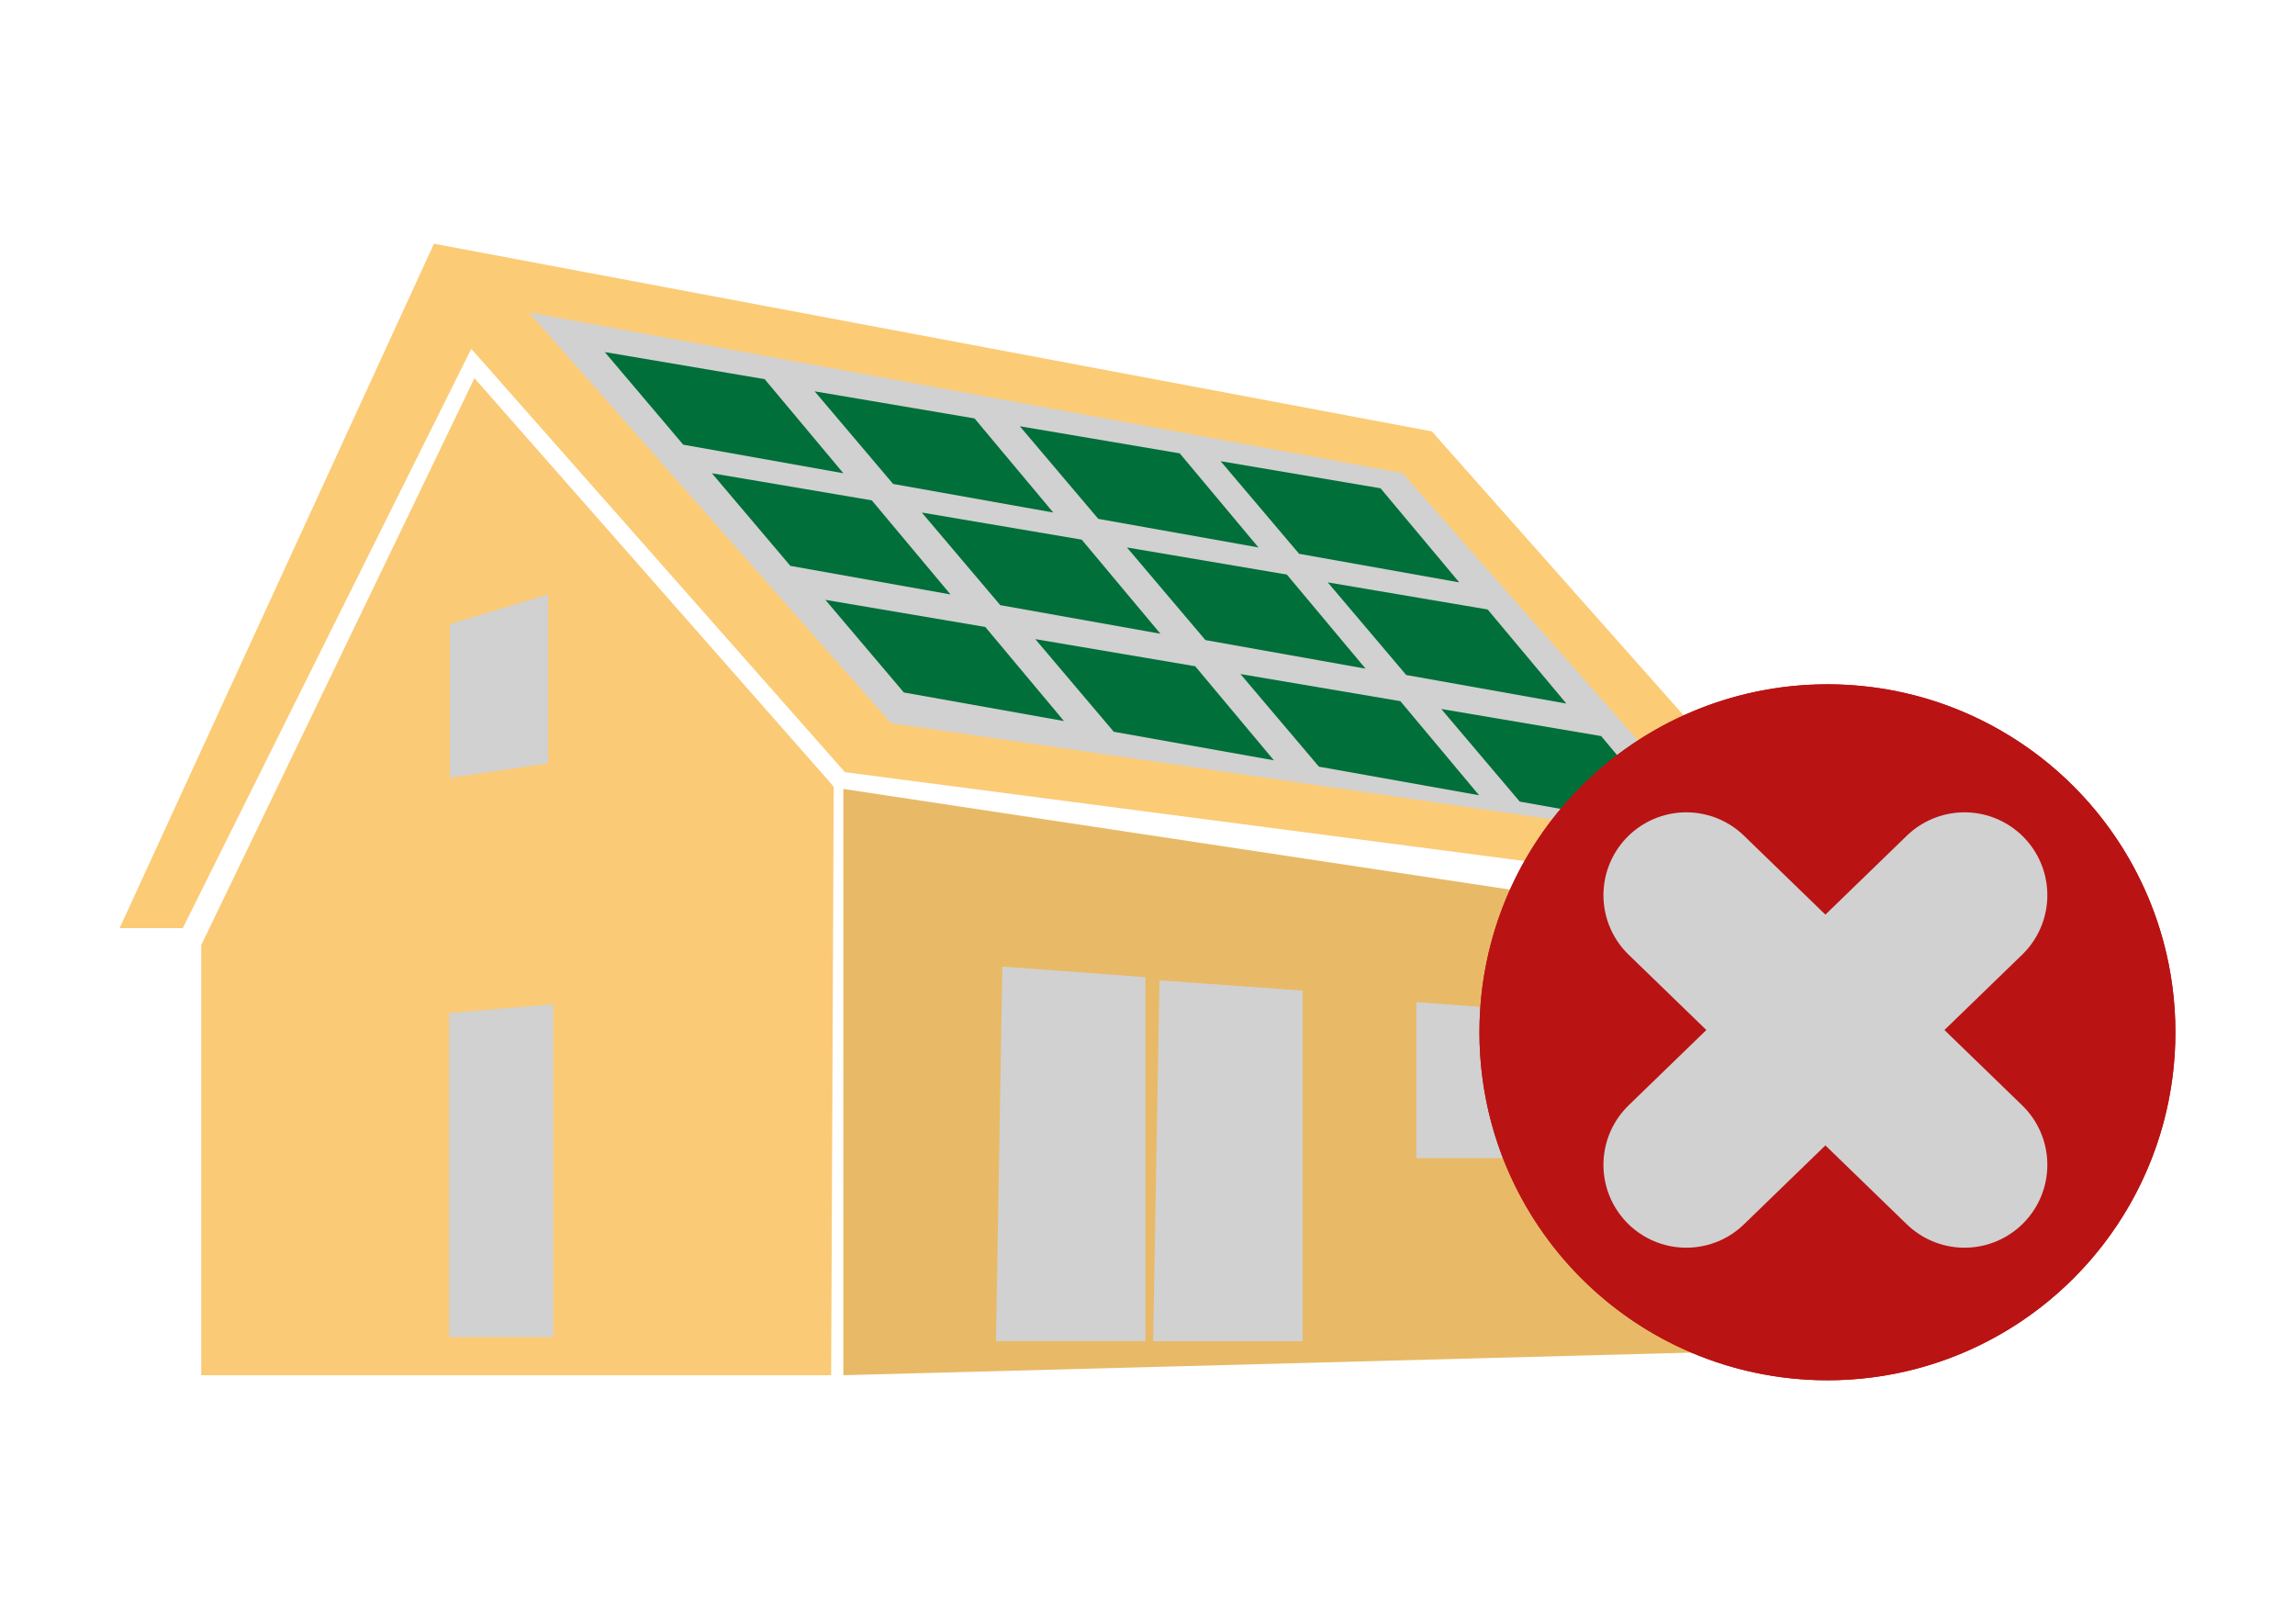 <svg xmlns="http://www.w3.org/2000/svg" xmlns:xlink="http://www.w3.org/1999/xlink" width="277" height="196" viewBox="0 0 277 196">
  <defs>
    <clipPath id="clip-nichtbewohnen">
      <rect width="277" height="196"/>
    </clipPath>
  </defs>
  <g id="nichtbewohnen" clip-path="url(#clip-nichtbewohnen)">
    <g id="Gruppe_1582" data-name="Gruppe 1582" transform="translate(-12077.436 11575.91)">
      <g id="Gruppe_1580" data-name="Gruppe 1580" transform="translate(12091.872 -11546.5)">
        <path id="Pfad_335" data-name="Pfad 335" d="M19145.133-16437.127l47.7,53.793v2.838L19074.295-16396l-45.1-51.094-34.822,69.922h-7.625l37.945-82.607Z" transform="translate(-18986.75 16459.783)" fill="rgba(247,170,32,0.63)" opacity="0.973"/>
        <path id="Pfad_334" data-name="Pfad 334" d="M19119.52-16319.313v52.441l-103.113,2.749v-70.758Z" transform="translate(-18929.055 16400.691)" fill="#e8b964" opacity="0.973"/>
        <path id="Pfad_349" data-name="Pfad 349" d="M19290.75-16379.646l-.678-.8-42.684-48.52-32.977,68.42v51.91h76.027l.311-70.989" transform="translate(-19204.559 16445.201)" fill="#fac973" opacity="0.973"/>
        <path id="Pfad_336" data-name="Pfad 336" d="M19153.924-16379.716l-101.271-14.722-43.721-49.58,105.426,19.389Z" transform="translate(-18959.525 16452.322)" fill="#d1d1d1"/>
        <path id="Pfad_337" data-name="Pfad 337" d="M19090.322-16406.689l-19.3-3.271,9.471,11.178,19.328,3.449Z" transform="translate(-18938.131 16436.213)" fill="#006f39"/>
        <path id="Pfad_338" data-name="Pfad 338" d="M19090.322-16406.689l-19.3-3.271,9.471,11.178,19.328,3.449Z" transform="translate(-18925.201 16450.84)" fill="#006f39"/>
        <path id="Pfad_339" data-name="Pfad 339" d="M19090.322-16406.689l-19.3-3.271,9.471,11.178,19.328,3.449Z" transform="translate(-18911.502 16466.119)" fill="#006f39"/>
        <path id="Pfad_340" data-name="Pfad 340" d="M19090.322-16406.689l-19.3-3.271,9.471,11.178,19.328,3.449Z" transform="translate(-18962.367 16431.996)" fill="#006f39"/>
        <path id="Pfad_341" data-name="Pfad 341" d="M19090.322-16406.689l-19.3-3.271,9.471,11.178,19.328,3.449Z" transform="translate(-18949.438 16446.625)" fill="#006f39"/>
        <path id="Pfad_342" data-name="Pfad 342" d="M19090.322-16406.689l-19.3-3.271,9.471,11.178,19.328,3.449Z" transform="translate(-18935.738 16461.904)" fill="#006f39"/>
        <path id="Pfad_350" data-name="Pfad 350" d="M19090.322-16406.689l-19.3-3.271,9.471,11.178,19.328,3.449Z" transform="translate(-18987.133 16427.781)" fill="#006f39"/>
        <path id="Pfad_343" data-name="Pfad 343" d="M19090.322-16406.689l-19.3-3.271,9.471,11.178,19.328,3.449Z" transform="translate(-18974.199 16442.41)" fill="#006f39"/>
        <path id="Pfad_344" data-name="Pfad 344" d="M19090.322-16406.689l-19.3-3.271,9.471,11.178,19.328,3.449Z" transform="translate(-18960.502 16457.689)" fill="#006f39"/>
        <path id="Pfad_351" data-name="Pfad 351" d="M19090.322-16406.689l-19.3-3.271,9.471,11.178,19.328,3.449Z" transform="translate(-19012.465 16423.041)" fill="#006f39"/>
        <path id="Pfad_352" data-name="Pfad 352" d="M19090.322-16406.689l-19.3-3.271,9.471,11.178,19.328,3.449Z" transform="translate(-18999.535 16437.668)" fill="#006f39"/>
        <path id="Pfad_345" data-name="Pfad 345" d="M19090.322-16406.689l-19.3-3.271,9.471,11.178,19.328,3.449Z" transform="translate(-18985.838 16452.949)" fill="#006f39"/>
        <path id="Pfad_346" data-name="Pfad 346" d="M19067.4-16284.93l-14.934-1.121v18.826h14.934Z" transform="translate(-18895.943 16377.588)" fill="#d1d1d1"/>
        <path id="Pfad_347" data-name="Pfad 347" d="M19124.928-16289.8l-17.273-1.237-.768,43.55h18.041Z" transform="translate(-18982.143 16379.948)" fill="#d1d1d1"/>
        <path id="Pfad_348" data-name="Pfad 348" d="M19124.928-16289.753l-17.273-1.284-.768,45.209h18.041Z" transform="translate(-19001.109 16378.285)" fill="#d1d1d1"/>
        <path id="Pfad_353" data-name="Pfad 353" d="M19291.129-16285.552l-12.588,1.059v39.1h12.588Z" transform="translate(-19238.781 16377.352)" fill="#d1d1d1"/>
        <path id="Pfad_354" data-name="Pfad 354" d="M19291.578-16379.434v20.385l-11.859,1.759v-18.568Z" transform="translate(-19239.85 16421.77)" fill="#d1d1d1"/>
      </g>
      <g id="Ellipse_53" data-name="Ellipse 53" transform="translate(12256 -11493.32)" fill="#ba1313" stroke="#ba1313" stroke-width="5">
        <circle cx="42" cy="42" r="42" stroke="none"/>
        <circle cx="42" cy="42" r="39.5" fill="none"/>
      </g>
      <g id="Gruppe_1581" data-name="Gruppe 1581" transform="translate(12280.966 -11467.868)">
        <line id="Linie_57" data-name="Linie 57" x2="33.579" y2="32.546" transform="translate(0 0)" fill="none" stroke="#d1d1d1" stroke-linecap="round" stroke-width="20"/>
        <line id="Linie_58" data-name="Linie 58" y1="32.546" x2="33.579" transform="translate(0 0)" fill="none" stroke="#d1d1d1" stroke-linecap="round" stroke-width="20"/>
      </g>
    </g>
  </g>
</svg>
